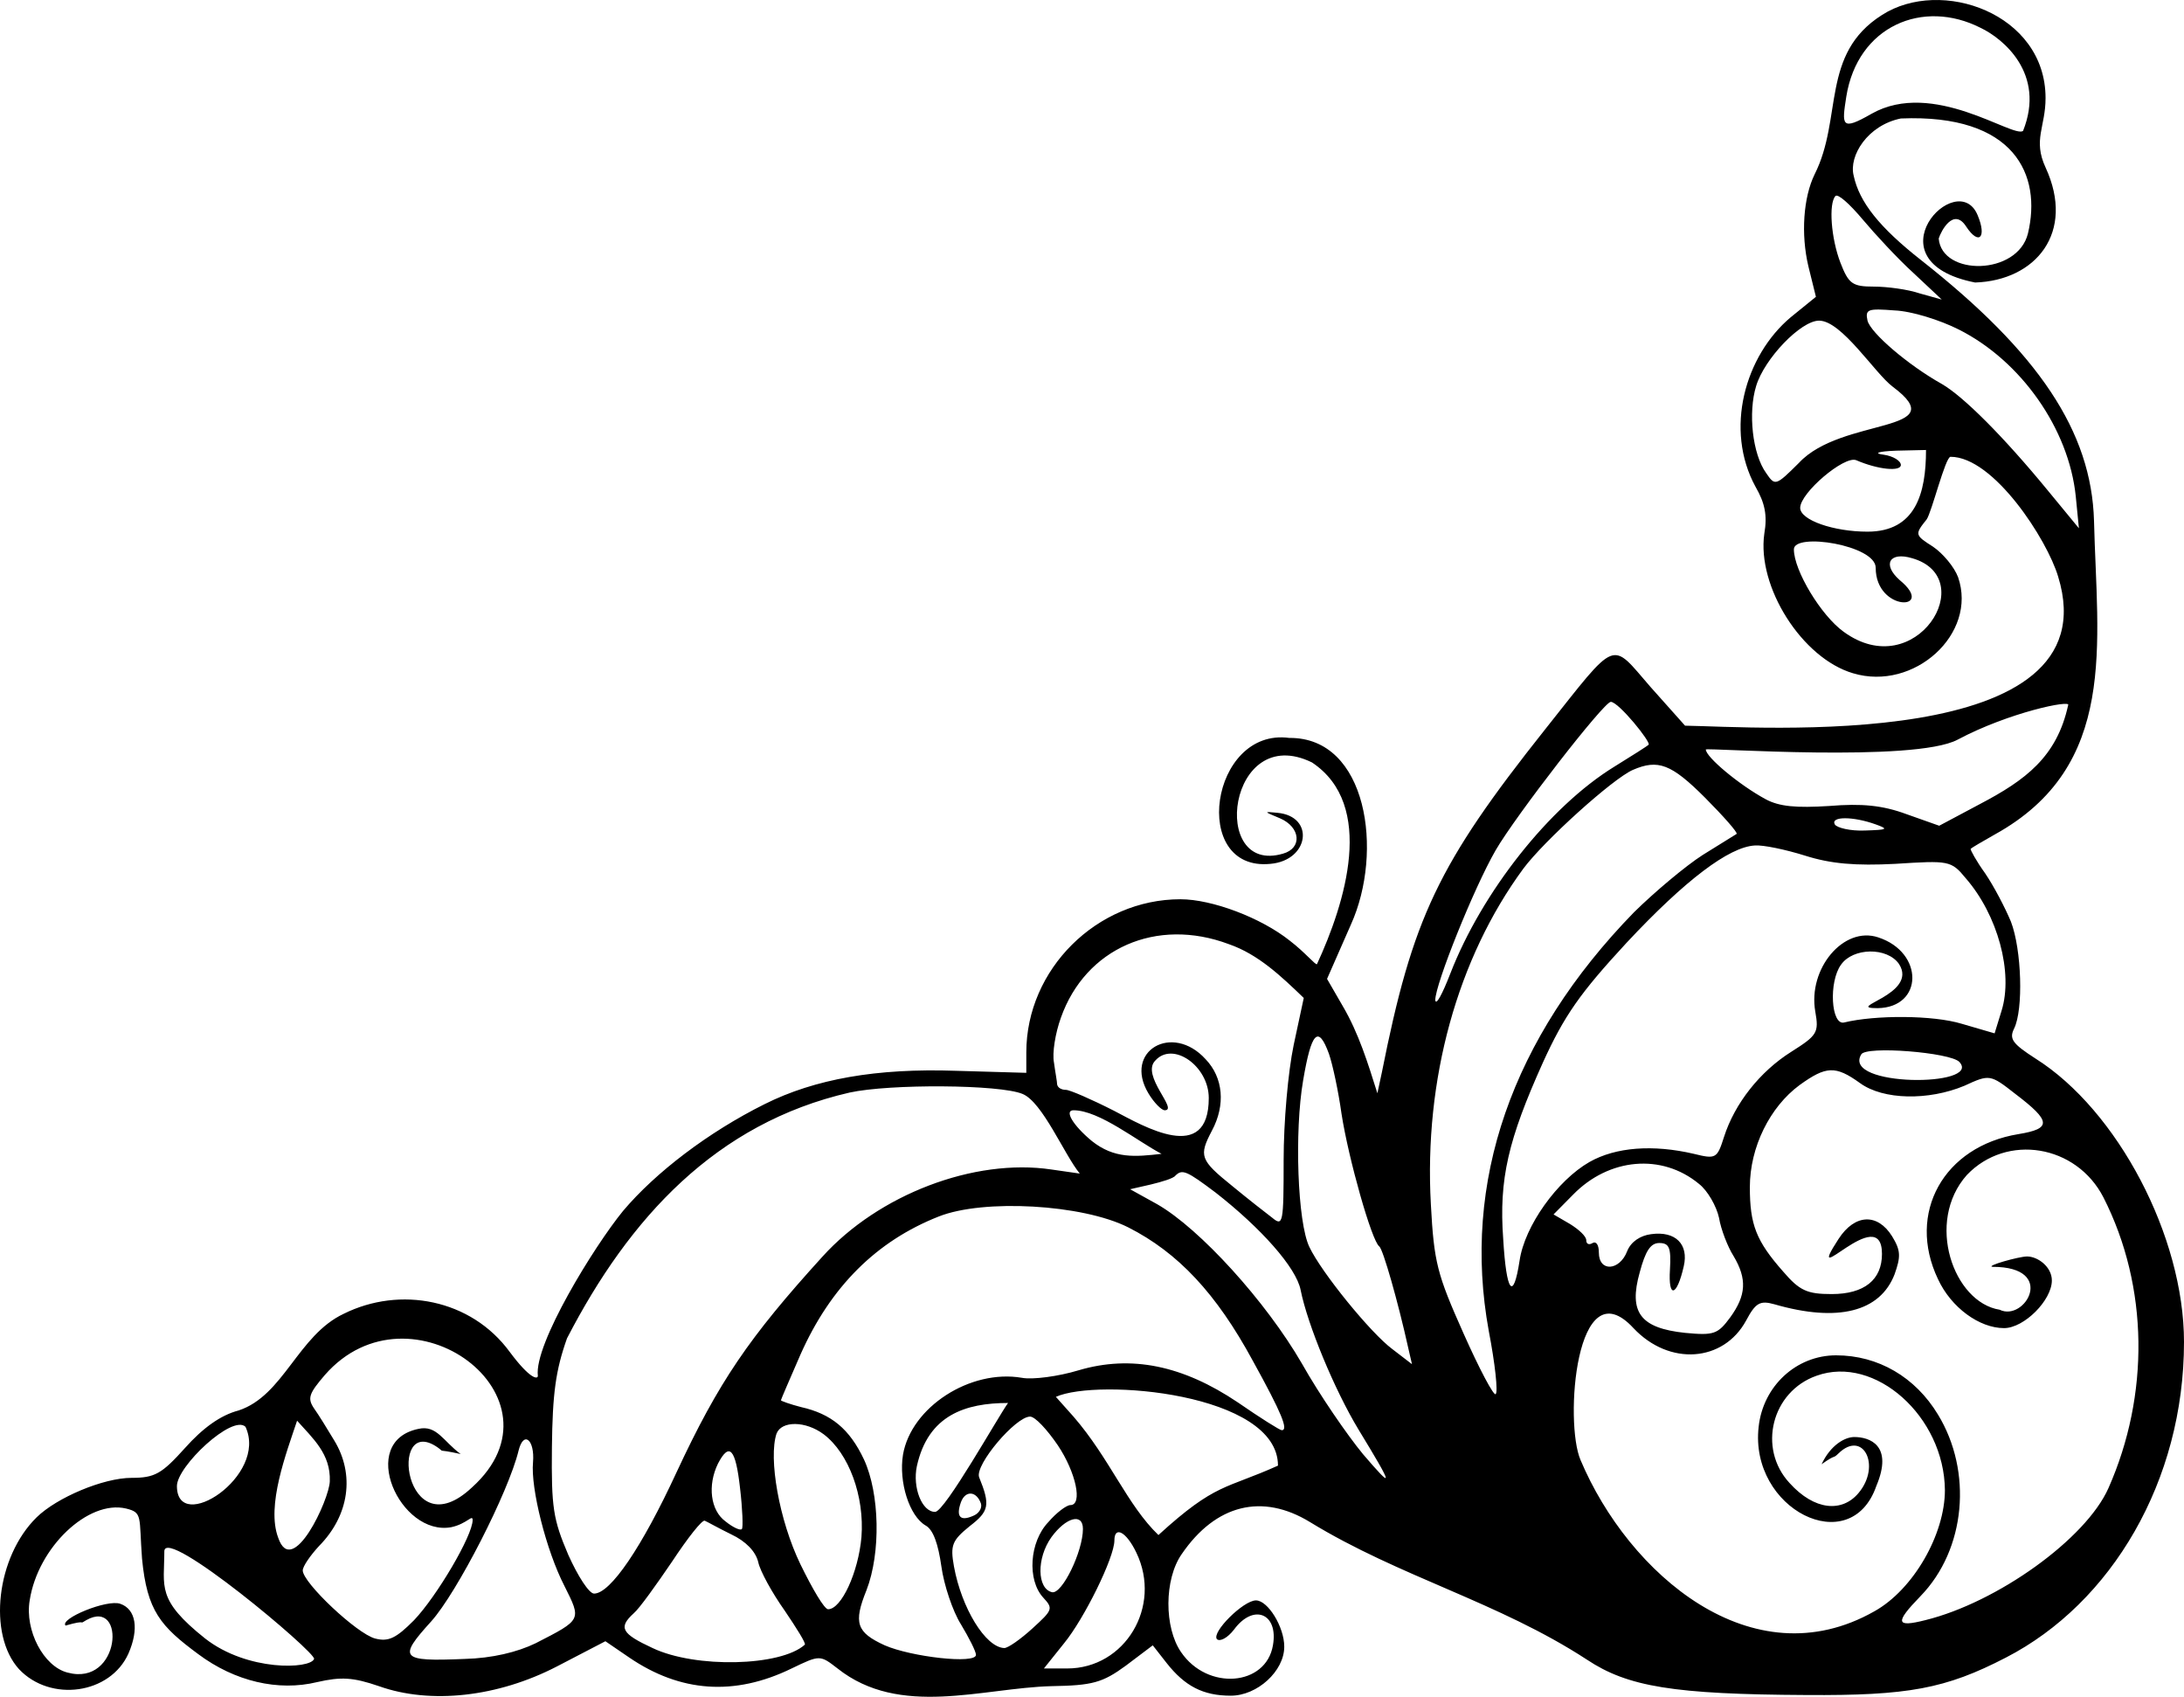 <svg width="103" height="80" viewBox="0 0 103 80" fill="none" xmlns="http://www.w3.org/2000/svg">
<path d="M88.756 0.707C85.85 2.546 86.916 5.571 85.581 8.217C85.047 9.309 84.928 11.042 85.284 12.55L85.641 13.994L84.454 14.957C82.289 16.774 81.319 20.252 82.792 22.949C83.237 23.719 83.356 24.297 83.207 25.163C82.851 27.667 84.988 31.037 87.391 31.743C90.269 32.609 93.266 29.881 92.347 27.217C92.169 26.736 91.634 26.094 91.16 25.773C90.299 25.227 90.299 25.195 90.863 24.489C91.101 24.154 91.746 21.537 91.99 21.537C94.025 21.537 96.548 25.444 97.064 27.185C99.639 35.538 82.808 34.263 79.469 34.214L77.837 32.385C75.938 30.202 76.323 30.042 72.881 34.374C67.807 40.761 66.621 43.265 65.166 50.582L64.959 51.545C64.512 50.126 64.076 48.711 63.327 47.437L62.585 46.153L63.713 43.586C65.259 40.164 64.491 34.757 60.805 34.792C57.079 34.288 56.108 41.11 59.914 40.729C61.754 40.569 62.021 38.483 60.241 38.322C59.588 38.258 59.588 38.258 60.36 38.579C61.339 38.996 61.428 39.991 60.508 40.248C57.018 41.277 57.919 34.018 61.873 35.947C64.896 37.954 63.433 42.596 62.11 45.458C62.05 45.522 61.547 44.901 60.834 44.356C59.469 43.265 57.155 42.398 55.671 42.398C51.725 42.398 48.402 45.704 48.402 49.619V50.582L45.078 50.486C41.34 50.358 38.432 50.871 36.058 52.059C33.417 53.374 30.924 55.268 29.381 57.097C28.017 58.766 25.178 63.379 25.366 64.87C25.366 65.032 25.02 65.057 24.04 63.741C22.216 61.249 18.866 60.621 16.207 61.944C14.046 62.963 13.381 65.8 11.252 66.501C10.391 66.726 9.56 67.336 8.729 68.266C7.631 69.486 7.305 69.678 6.207 69.678C4.872 69.678 2.676 70.609 1.727 71.54C-0.172 73.401 -0.588 77.06 0.896 78.697C2.379 80.27 5.198 79.885 6.059 77.959C6.563 76.803 6.415 75.873 5.673 75.616C5.05 75.391 2.795 76.322 3.092 76.643C4.194 76.323 3.655 76.643 4.071 76.386C5.958 75.321 5.704 79.54 3.181 78.858C2.053 78.569 1.163 76.868 1.4 75.456C1.786 72.952 4.16 70.706 5.94 71.123C6.741 71.315 6.55 71.495 6.698 73.485C6.935 75.956 7.572 76.675 9.352 77.991C11.073 79.275 13.121 79.756 14.961 79.307C16.088 79.05 16.652 79.082 17.869 79.499C20.302 80.366 23.477 80.013 26.266 78.569L28.551 77.381L29.678 78.151C32.082 79.788 34.633 79.981 37.334 78.665C38.669 78.023 38.669 78.023 39.5 78.665C42.437 80.995 46.324 79.585 49.589 79.499C51.517 79.467 51.992 79.339 53.09 78.537L54.366 77.574L55.019 78.408C55.879 79.499 56.739 79.949 58.045 79.949C59.291 79.949 60.567 78.793 60.567 77.638C60.567 76.707 59.796 75.456 59.232 75.456C58.639 75.456 57.125 76.964 57.392 77.285C57.541 77.413 57.897 77.221 58.194 76.836C59.113 75.584 60.3 76.065 60.033 77.574C59.707 79.499 56.947 79.724 55.701 77.895C54.9 76.739 54.9 74.461 55.731 73.273C57.333 70.93 59.529 70.385 61.784 71.765C66.008 74.35 70.67 75.529 74.84 78.248C76.769 79.531 78.935 79.885 85.195 79.917C89.973 79.949 91.753 79.628 94.602 78.151C99.587 75.584 103 69.817 103 63.27C103 58.291 99.864 52.345 95.996 49.908C94.898 49.202 94.75 48.977 94.987 48.496C95.433 47.597 95.344 44.773 94.839 43.457C94.572 42.815 94.038 41.788 93.623 41.178C93.207 40.601 92.91 40.055 92.94 40.023C92.999 39.959 93.504 39.67 94.068 39.349C99.925 36.117 98.894 30.363 98.756 24.553C98.637 20.349 96.145 16.626 90.596 12.261C88.638 10.721 87.688 9.533 87.421 8.281C87.184 7.351 88.074 5.906 89.646 5.586C95.025 5.364 96.3 8.256 95.64 11.009C95.151 12.993 91.581 13.03 91.432 11.246C91.544 10.884 92.139 9.758 92.732 10.689C93.326 11.587 93.712 11.202 93.266 10.143C92.306 7.844 88.074 12.32 93.148 13.32C96.012 13.226 97.887 10.959 96.471 7.896C95.867 6.59 96.471 5.988 96.471 4.623C96.471 0.63 91.534 -1.081 88.756 0.707ZM93.415 1.317C94.451 1.81 96.493 3.464 95.409 6.174C94.92 6.516 91.169 3.718 88.264 5.364C86.811 6.198 86.866 5.901 87.074 4.553C87.606 1.228 90.689 -0.074 93.415 1.317ZM90.24 12.871L91.575 14.123L90.537 13.834C89.973 13.641 88.994 13.513 88.371 13.513C87.362 13.513 87.184 13.384 86.798 12.39C86.353 11.234 86.234 9.597 86.561 9.244C86.679 9.116 87.243 9.629 87.836 10.335C88.43 11.042 89.498 12.197 90.24 12.871ZM92.376 15.535C95.314 17.011 97.569 20.221 97.895 23.398L98.044 24.907L96.59 23.141C94.483 20.574 92.584 18.68 91.575 18.102C89.973 17.204 88.222 15.695 88.074 15.118C87.955 14.572 88.103 14.54 89.35 14.636C90.151 14.668 91.486 15.086 92.376 15.535ZM89.261 18.231C92.216 20.436 86.849 19.652 84.839 21.825C83.742 22.917 83.712 22.917 83.296 22.307C82.644 21.408 82.436 19.45 82.822 18.199C83.207 16.915 84.928 15.118 85.789 15.118C86.859 15.118 88.427 17.609 89.261 18.231ZM88.074 25.067C86.471 25.067 84.899 24.521 84.899 23.944C84.899 23.238 86.976 21.472 87.54 21.697C88.578 22.146 89.646 22.243 89.646 21.922C89.646 21.729 89.29 21.505 88.845 21.44C88.341 21.376 88.549 21.28 89.439 21.248L90.833 21.216C90.833 23.254 90.348 25.067 88.074 25.067ZM88.46 26.768C88.46 28.874 91.358 28.802 89.587 27.346C88.756 26.608 89.112 25.998 90.18 26.319C93.425 27.25 90.356 32.274 86.946 29.785C85.878 29.015 84.602 26.896 84.602 25.901C84.602 25.095 88.46 25.702 88.46 26.768ZM97.535 33.252C97.001 35.691 95.522 36.782 93.385 37.905L91.456 38.932L89.913 38.386C88.786 37.969 87.807 37.873 86.264 38.001C84.721 38.097 83.92 38.033 83.267 37.68C82.021 37.006 80.448 35.69 80.448 35.337C80.448 35.242 90.283 35.961 92.325 34.873C94.748 33.583 97.725 32.973 97.535 33.252ZM77.748 35.113C77.688 35.177 76.976 35.626 76.145 36.14C73.059 38.033 69.885 42.077 68.401 45.896C68.015 46.891 67.718 47.437 67.689 47.148C67.689 46.41 69.499 41.885 70.537 40.087C71.487 38.45 75.641 33.091 75.967 33.091C76.336 33.091 77.888 35.011 77.748 35.113ZM80.418 37.616C81.279 38.483 81.961 39.253 81.902 39.317C81.843 39.349 81.13 39.798 80.299 40.312C79.498 40.825 78.044 42.045 77.065 43.008C71.279 48.945 68.935 55.749 70.211 62.746C70.508 64.287 70.656 65.635 70.537 65.731C70.448 65.827 69.766 64.543 69.024 62.874C67.778 60.082 67.629 59.537 67.481 56.776C67.155 50.903 68.727 45.19 71.843 40.954C72.822 39.638 76.056 36.717 77.006 36.3C78.193 35.787 78.816 36.011 80.418 37.616ZM88.46 38.868C89.083 39.092 89.023 39.124 87.955 39.157C87.273 39.189 86.62 39.028 86.531 38.868C86.323 38.483 87.391 38.483 88.46 38.868ZM85.136 40.344C86.353 40.729 87.51 40.825 89.379 40.729C91.901 40.569 92.02 40.569 92.703 41.403C94.216 43.136 94.958 45.864 94.394 47.662L94.068 48.721L92.525 48.271C91.16 47.854 88.43 47.854 86.976 48.207C86.353 48.368 86.234 46.282 86.828 45.479C87.391 44.677 88.994 44.645 89.557 45.447C90.5 46.895 86.906 47.533 88.549 47.533C90.715 47.501 90.744 44.901 88.578 44.195C86.946 43.65 85.255 45.672 85.611 47.694C85.789 48.689 85.7 48.817 84.483 49.587C83 50.518 81.813 52.026 81.308 53.599C80.982 54.626 80.923 54.658 79.884 54.401C77.955 53.952 76.205 54.081 74.959 54.787C73.445 55.653 71.902 57.803 71.665 59.44C71.368 61.366 71.042 60.949 70.893 58.413C70.686 55.589 71.131 53.727 72.763 50.101C73.772 47.886 74.513 46.827 76.709 44.452C79.469 41.499 81.546 39.927 82.762 39.863C83.148 39.831 84.216 40.055 85.136 40.344ZM57.956 44.516C59.343 44.996 60.421 46.027 61.487 47.052L61.012 49.266C60.745 50.55 60.538 52.893 60.538 54.69C60.538 57.675 60.508 57.836 60.004 57.418C59.707 57.194 58.846 56.52 58.105 55.91C56.591 54.69 56.532 54.498 57.155 53.31C57.808 52.091 57.689 50.807 56.858 49.94C55.286 48.207 52.971 49.555 54.158 51.545C54.425 51.994 54.781 52.347 54.929 52.347C55.595 52.347 53.792 50.703 54.484 50.005C55.315 49.074 57.007 50.261 57.007 51.77C57.007 54.924 53.93 53.095 52.556 52.38C51.487 51.834 50.449 51.385 50.271 51.385C50.063 51.385 49.885 51.288 49.855 51.128C49.855 50.999 49.767 50.55 49.707 50.101C49.618 49.651 49.767 48.721 50.033 47.983C51.191 44.709 54.544 43.233 57.956 44.516ZM62.674 49.684C62.852 50.197 63.119 51.449 63.267 52.508C63.594 54.626 64.692 58.51 65.048 58.766C65.226 58.895 65.938 61.398 66.413 63.548L66.591 64.319L65.671 63.613C64.632 62.842 62.318 59.986 61.754 58.798C61.19 57.643 61.042 53.342 61.458 50.935C61.843 48.657 62.17 48.303 62.674 49.684ZM92.406 50.069C93.501 51.253 86.849 51.259 87.777 49.716C87.985 49.298 91.99 49.619 92.406 50.069ZM87.718 51.064C88.816 51.866 90.952 51.898 92.643 51.192C93.83 50.646 93.86 50.646 95.047 51.577C96.738 52.861 96.768 53.214 95.195 53.471C91.664 54.048 89.913 57.194 91.397 60.307C92.02 61.655 93.356 62.618 94.513 62.618C95.462 62.618 96.768 61.302 96.768 60.371C96.768 59.729 96.104 59.24 95.6 59.24C95.214 59.24 93.593 59.697 93.979 59.729C97.026 59.729 95.494 62.338 94.305 61.751C92.133 61.408 90.784 57.615 92.762 55.396C94.644 53.427 97.924 53.968 99.201 56.456C101.349 60.68 101.372 65.794 99.438 70.16C98.37 72.567 94.186 75.552 90.804 76.386C89.409 76.739 89.35 76.515 90.566 75.263C92.718 73.052 93.033 69.376 91.397 66.694C90.329 64.928 88.578 63.901 86.59 63.901C84.721 63.901 83.148 65.346 82.94 67.271C82.495 71.155 87.273 73.562 88.489 70.064C89.306 68.134 88.163 67.753 87.451 67.753C87.005 67.753 86.329 68.134 85.908 69.037C86.63 68.523 86.412 68.812 86.709 68.523C87.866 67.4 88.727 69.101 87.658 70.385C86.887 71.315 85.581 71.234 84.394 69.918C82.883 68.283 83.554 65.608 85.67 64.864C88.43 63.869 91.694 66.79 91.724 70.256C91.724 72.342 90.24 74.942 88.4 75.969C82.626 79.248 76.802 74.196 74.543 68.844C73.768 67.075 74.317 59.677 77.036 62.618C78.727 64.415 81.279 64.222 82.347 62.265C82.792 61.43 83 61.302 83.682 61.494C86.679 62.361 88.667 61.847 89.35 60.082C89.646 59.248 89.646 58.959 89.231 58.285C88.549 57.194 87.48 57.226 86.709 58.413C84.978 61.077 88.756 56.587 88.756 59.119C88.756 60.339 87.925 61.013 86.382 61.013C85.225 61.013 84.869 60.852 84.098 59.954C82.822 58.51 82.525 57.739 82.525 55.974C82.525 54.081 83.475 52.187 84.869 51.16C86.115 50.261 86.561 50.229 87.718 51.064ZM48.224 51.577C49.166 51.959 50.196 54.447 50.924 55.332L49.589 55.14C45.939 54.594 41.428 56.327 38.788 59.248C35.316 63.067 33.892 65.153 31.904 69.422C30.272 72.952 28.788 75.135 28.017 75.135C27.779 75.135 27.245 74.3 26.8 73.305C26.088 71.636 25.999 71.091 26.029 68.234C26.058 65.699 26.206 64.608 26.741 63.099C29.682 57.411 33.773 52.957 40.064 51.513C41.963 51.096 47.155 51.128 48.224 51.577ZM54.781 54.401C53.549 54.542 52.552 54.644 51.487 53.792C50.597 53.053 50.182 52.347 50.627 52.347C51.847 52.347 53.66 53.822 54.781 54.401ZM80.121 55.814C80.537 56.135 80.952 56.873 81.071 57.418C81.16 57.964 81.487 58.798 81.754 59.216C82.406 60.307 82.347 61.077 81.605 62.104C81.012 62.907 80.834 62.971 79.469 62.842C77.362 62.618 76.798 61.88 77.332 59.986C77.599 58.991 77.837 58.606 78.252 58.606C78.727 58.606 78.816 58.831 78.757 59.858C78.668 61.238 79.083 61.141 79.409 59.697C79.647 58.67 79.024 58.028 77.866 58.189C77.362 58.253 76.917 58.542 76.739 58.991C76.383 59.922 75.404 59.986 75.404 59.055C75.404 58.702 75.285 58.51 75.107 58.606C74.959 58.702 74.81 58.67 74.81 58.477C74.81 58.285 74.454 57.964 74.039 57.707L73.267 57.258L74.187 56.327C75.878 54.594 78.371 54.369 80.121 55.814ZM57.333 56.231C59.469 57.9 61.131 59.761 61.339 60.82C61.665 62.457 62.941 65.538 64.069 67.4C65.73 70.128 65.76 70.288 64.276 68.555C63.535 67.656 62.229 65.763 61.398 64.287C59.707 61.366 56.591 57.932 54.573 56.776L53.297 56.07L54.277 55.846C54.811 55.717 55.345 55.557 55.434 55.428C55.76 55.108 55.968 55.204 57.333 56.231ZM53.209 57.868C55.553 59.055 57.363 60.981 59.084 64.158C60.449 66.629 60.775 67.432 60.449 67.432C60.36 67.432 59.44 66.854 58.371 66.116C55.79 64.383 53.357 63.869 50.864 64.608C49.915 64.896 48.698 65.057 48.194 64.961C45.761 64.543 42.971 66.341 42.586 68.587C42.378 69.871 42.883 71.476 43.654 71.925C44.01 72.118 44.247 72.792 44.396 73.851C44.514 74.717 44.93 75.969 45.316 76.579C45.701 77.221 46.028 77.863 46.028 78.023C46.028 78.472 42.971 78.119 41.725 77.574C40.39 76.964 40.242 76.515 40.865 74.974C41.547 73.209 41.488 70.417 40.746 68.812C40.064 67.368 39.203 66.662 37.779 66.341C37.274 66.212 36.829 66.052 36.829 66.02C36.829 65.988 37.245 65.025 37.749 63.869C39.173 60.66 41.34 58.51 44.277 57.354C46.384 56.52 51.042 56.776 53.209 57.868ZM22.26 70.128C19.073 73.125 18.277 66.623 20.628 68.234C21.044 68.523 20.454 68.275 21.726 68.555C20.9 67.95 20.598 67.175 19.738 67.368C16.829 67.963 18.87 72.45 21.285 72.004C22.026 71.843 22.29 71.379 22.29 71.668C22.29 72.406 20.598 75.263 19.53 76.386C18.67 77.253 18.314 77.413 17.691 77.253C16.83 77.028 14.278 74.621 14.278 74.043C14.278 73.851 14.634 73.337 15.05 72.888C16.474 71.444 16.741 69.518 15.762 67.913C15.435 67.368 15.02 66.694 14.812 66.405C14.486 65.923 14.575 65.699 15.317 64.832C19.34 60.224 26.961 65.89 22.26 70.128ZM60.271 69.101C57.793 70.22 57.347 69.896 54.633 72.374C53.161 70.962 52.337 68.763 50.627 66.79L49.796 65.859C51.764 64.973 60.271 65.677 60.271 69.101ZM44.099 71.283C43.476 71.283 43.031 70.128 43.239 69.133C43.769 66.713 45.538 66.148 47.541 66.148C47.11 66.731 44.559 71.283 44.099 71.283ZM49.885 68.138C50.746 69.422 51.072 70.962 50.479 70.962C50.301 70.962 49.826 71.315 49.44 71.765C48.55 72.695 48.431 74.493 49.203 75.327C49.678 75.841 49.648 75.905 48.698 76.771C48.135 77.285 47.541 77.702 47.363 77.702C46.473 77.67 45.345 75.809 44.989 73.851C44.811 72.856 44.9 72.631 45.731 71.957C46.651 71.251 46.71 70.962 46.176 69.646C45.968 69.069 47.897 66.79 48.58 66.79C48.817 66.79 49.381 67.4 49.885 68.138ZM8.344 70.064C8.344 69.132 10.96 66.67 11.578 67.271C12.653 69.598 8.344 72.374 8.344 70.064ZM15.554 69.839C15.534 70.697 13.787 74.458 13.121 72.503C12.547 70.996 13.51 68.489 14.011 66.983C14.761 67.825 15.6 68.554 15.554 69.839ZM38.847 67.624C40.034 68.523 40.776 70.545 40.627 72.471C40.479 74.14 39.678 75.873 39.055 75.873C38.877 75.873 38.313 74.91 37.749 73.754C36.74 71.668 36.236 68.748 36.622 67.592C36.859 66.983 37.986 66.983 38.847 67.624ZM25.138 68.94C25.02 70.16 25.761 73.113 26.622 74.781C27.423 76.386 27.453 76.354 25.257 77.478C24.396 77.895 23.21 78.184 21.904 78.216C18.877 78.344 18.759 78.184 20.331 76.451C21.548 75.103 23.981 70.353 24.456 68.395C24.693 67.432 25.227 67.881 25.138 68.94ZM34.901 70.16C35.019 71.155 35.049 72.021 34.99 72.086C34.93 72.182 34.574 72.021 34.218 71.733C33.506 71.219 33.358 70.031 33.862 69.004C34.396 67.978 34.693 68.298 34.901 70.16ZM46.265 70.898C46.325 71.123 46.146 71.379 45.879 71.476C45.286 71.733 45.078 71.508 45.316 70.834C45.523 70.256 46.057 70.288 46.265 70.898ZM34.485 72.342C35.168 72.663 35.642 73.145 35.761 73.658C35.85 74.075 36.414 75.103 37.007 75.937C37.571 76.771 38.016 77.478 37.957 77.542C36.829 78.569 32.794 78.665 30.776 77.702C29.322 77.028 29.144 76.739 29.886 76.065C30.153 75.841 30.954 74.717 31.696 73.626C32.438 72.503 33.12 71.636 33.239 71.7C33.328 71.733 33.892 72.053 34.485 72.342ZM51.072 72.086C51.072 73.145 50.093 75.167 49.618 75.07C48.906 74.91 48.876 73.466 49.589 72.471C50.271 71.54 51.072 71.315 51.072 72.086ZM14.812 78.216C14.634 78.697 11.672 78.814 9.675 77.253C7.356 75.409 7.75 74.814 7.75 73.145C7.75 71.903 14.929 77.931 14.812 78.216ZM53.594 73.209C54.811 75.744 53.06 78.665 50.33 78.665H49.232L50.182 77.478C51.131 76.322 52.556 73.434 52.556 72.631C52.556 71.925 53.12 72.214 53.594 73.209Z" fill="black"/>
</svg>
